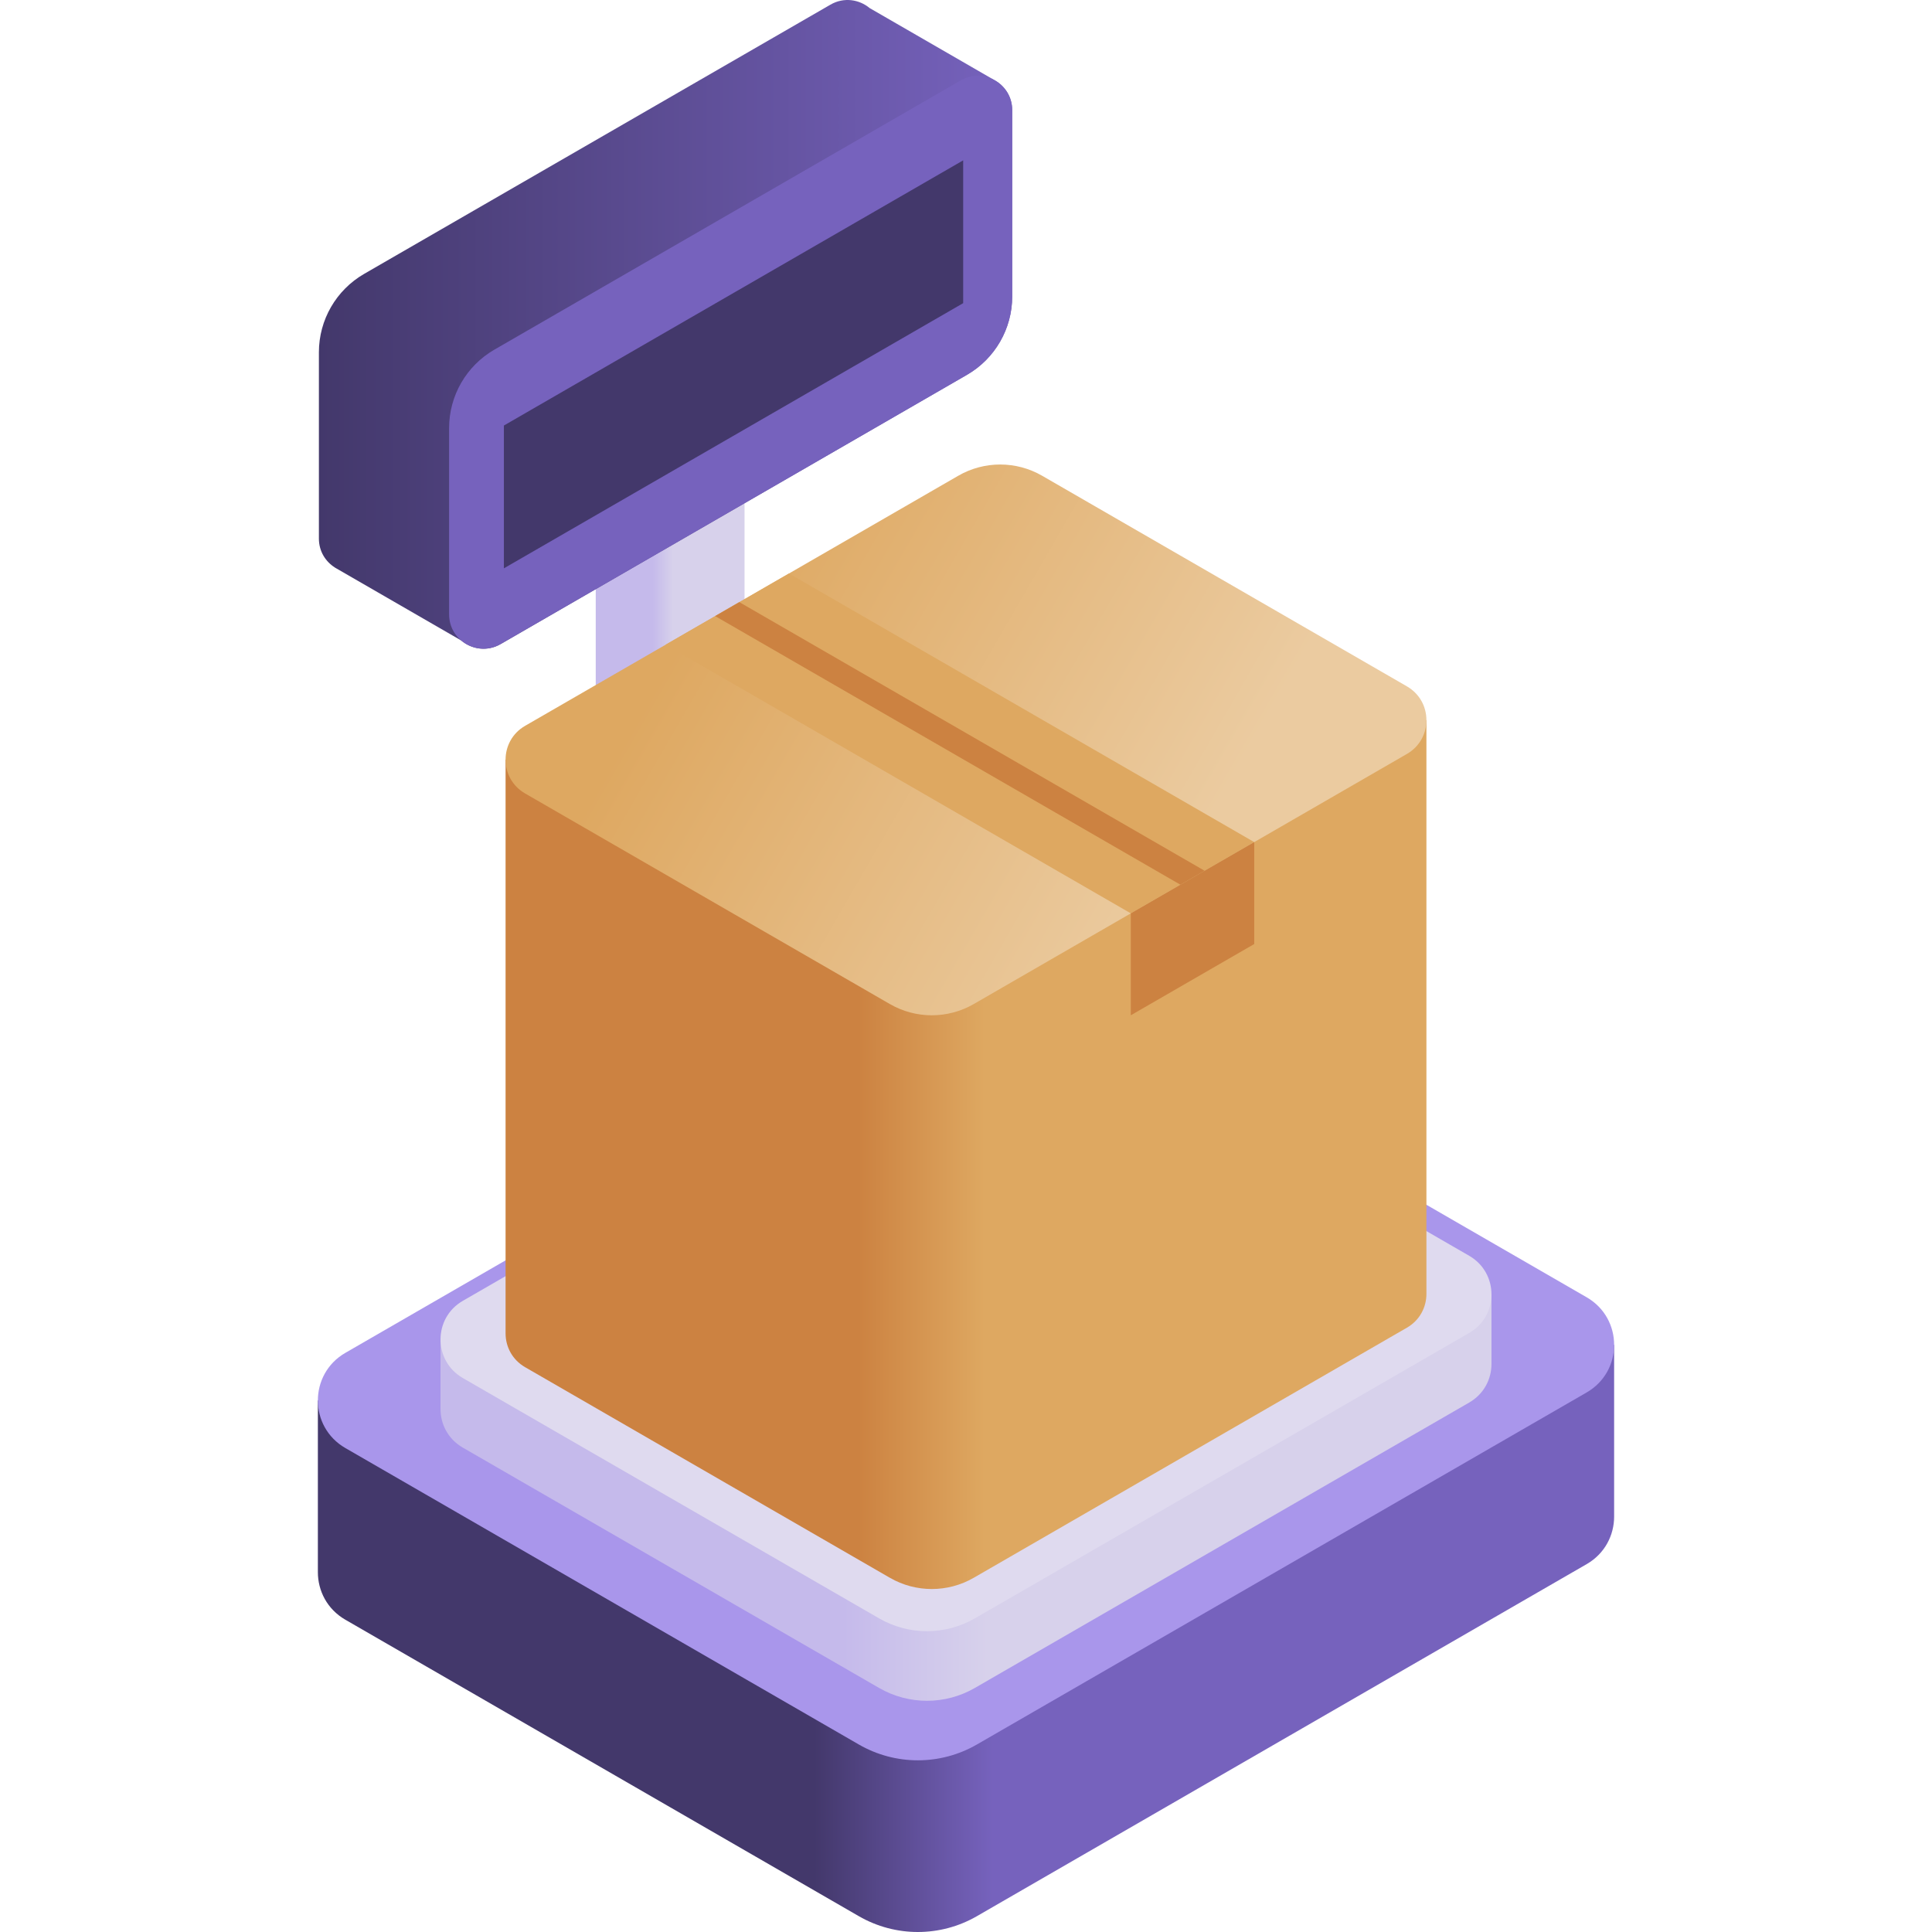 <svg id="Capa_1" enable-background="new 0 0 512 512" height="512" viewBox="0 0 512 512" width="512" xmlns="http://www.w3.org/2000/svg" xmlns:xlink="http://www.w3.org/1999/xlink"><linearGradient id="lg1"><stop offset="0" stop-color="#43386b"/><stop offset="1" stop-color="#7662bd"/></linearGradient><linearGradient id="SVGID_1_" gradientUnits="userSpaceOnUse" x1="215.786" x2="262.975" xlink:href="#lg1" y1="434.202" y2="434.202"/><linearGradient id="lg2"><stop offset="0" stop-color="#c5baeb"/><stop offset="1" stop-color="#d7d1eb"/></linearGradient><linearGradient id="SVGID_2_" gradientUnits="userSpaceOnUse" x1="172.978" x2="178.394" xlink:href="#lg2" y1="230.451" y2="230.451"/><linearGradient id="SVGID_3_" gradientUnits="userSpaceOnUse" x1="84.511" x2="268.243" xlink:href="#lg1" y1="85.959" y2="85.959"/><linearGradient id="SVGID_4_" gradientUnits="userSpaceOnUse" x1="223.396" x2="261.655" xlink:href="#lg2" y1="396.875" y2="396.875"/><linearGradient id="SVGID_5_" gradientUnits="userSpaceOnUse" x1="227.432" x2="260.955" y1="305.977" y2="305.977"><stop offset="0" stop-color="#cc8241"/><stop offset="1" stop-color="#dea861"/></linearGradient><linearGradient id="SVGID_6_" gradientUnits="userSpaceOnUse" x1="188.061" x2="313.601" y1="156.856" y2="229.337"><stop offset="0" stop-color="#dea861"/><stop offset="1" stop-color="#ebcba0"/></linearGradient><g><g><g><g><path d="m427.761 401.899v-45.496l-343.522 14.731v45.496c-.001 4.904 2.426 9.808 7.28 12.611l136.083 78.568c9.678 5.588 21.602 5.588 31.281 0l161.598-93.299c4.854-2.802 7.281-7.707 7.28-12.611z" fill="url(#SVGID_1_)"/><path d="m91.519 358.525 161.598-93.299c9.678-5.588 21.602-5.588 31.281 0l136.083 78.568c9.707 5.604 9.707 19.615 0 25.219l-161.598 93.299c-9.678 5.588-21.602 5.588-31.281 0l-136.083-78.568c-9.707-5.604-9.707-19.615 0-25.219z" fill="#a996eb"/></g></g><g><g><path d="m197.31 320.391v-192.518l-39.433 1.691v192.518c0 .563.279 1.126.836 1.448l15.621 9.019c1.111.641 2.48.641 3.591 0l18.55-10.71c.557-.322.835-.885.835-1.448z" fill="url(#SVGID_2_)"/><path d="m158.713 128.116 18.55-10.71c1.111-.642 2.48-.642 3.591 0l15.621 9.019c1.114.643 1.114 2.252 0 2.895l-18.55 10.71c-1.111.641-2.48.641-3.591 0l-15.621-9.019c-1.114-.643-1.114-2.252 0-2.895z" fill="#dfdaef"/></g></g><g><path d="m263.466 21.202.003-.007-32.997-19.052c-2.765-2.301-6.83-2.968-10.384-.916l-123.582 71.351c-7.422 4.285-11.995 12.205-11.995 20.775v49.37c0 3.366 1.759 6.112 4.251 7.682l-.005.01.155.089c.102.062.204.121.309.178l33.048 19.08c2.766 2.311 6.837 2.983 10.397.927l123.583-71.35c7.422-4.285 11.995-12.205 11.995-20.775v-49.37c-.001-3.598-2.009-6.493-4.778-7.992z" fill="url(#SVGID_3_)"/><path d="m131.011 92.665 123.583-71.35c6.066-3.503 13.65.876 13.65 7.881v49.37c0 8.57-4.572 16.49-11.995 20.775l-123.582 71.35c-6.066 3.502-13.65-.876-13.65-7.881v-49.37c-.001-8.571 4.571-16.49 11.994-20.775z" fill="#7662bd"/><path d="m133.537 112.769 121.715-70.273v37.843l-121.715 70.273z" fill="#43386b"/></g><g><g><path d="m395.258 361.464v-18.443l-278.516 11.943v18.443c0 3.976 1.967 7.952 5.902 10.224l110.332 63.7c7.847 4.53 17.514 4.53 25.361 0l131.018-75.643c3.936-2.272 5.903-6.248 5.903-10.224z" fill="url(#SVGID_4_)"/><path d="m122.644 344.741 131.018-75.643c7.847-4.53 17.514-4.53 25.361 0l110.332 63.7c7.87 4.544 7.87 15.903 0 20.447l-131.018 75.643c-7.847 4.53-17.515 4.53-25.361 0l-110.332-63.7c-7.869-4.544-7.869-15.904 0-20.447z" fill="#dfdaef"/></g></g></g><g><g><path d="m378.017 342.891v-152.043l-244.034 10.465v152.044c0 3.484 1.723 6.968 5.172 8.959l96.672 55.814c6.875 3.969 15.346 3.969 22.222 0l114.797-66.278c3.447-1.993 5.171-5.477 5.171-8.961z" fill="url(#SVGID_5_)"/><path d="m139.155 192.355 114.797-66.278c6.875-3.97 15.346-3.97 22.221 0l96.672 55.814c6.896 3.981 6.896 13.934 0 17.915l-114.797 66.278c-6.875 3.97-15.346 3.97-22.222 0l-96.672-55.813c-6.895-3.982-6.895-13.935.001-17.916z" fill="url(#SVGID_6_)"/><path d="m176.377 170.865 123.298 71.186 32.706-18.883-123.298-71.186z" fill="#dea861"/><g fill="#cc8241"><path d="m195.925 159.569 123.298 71.186-6.407 3.699-123.298-71.186z"/><path d="m299.675 242.051v27.01l32.706-18.883v-27.01z"/></g></g></g></g></svg>